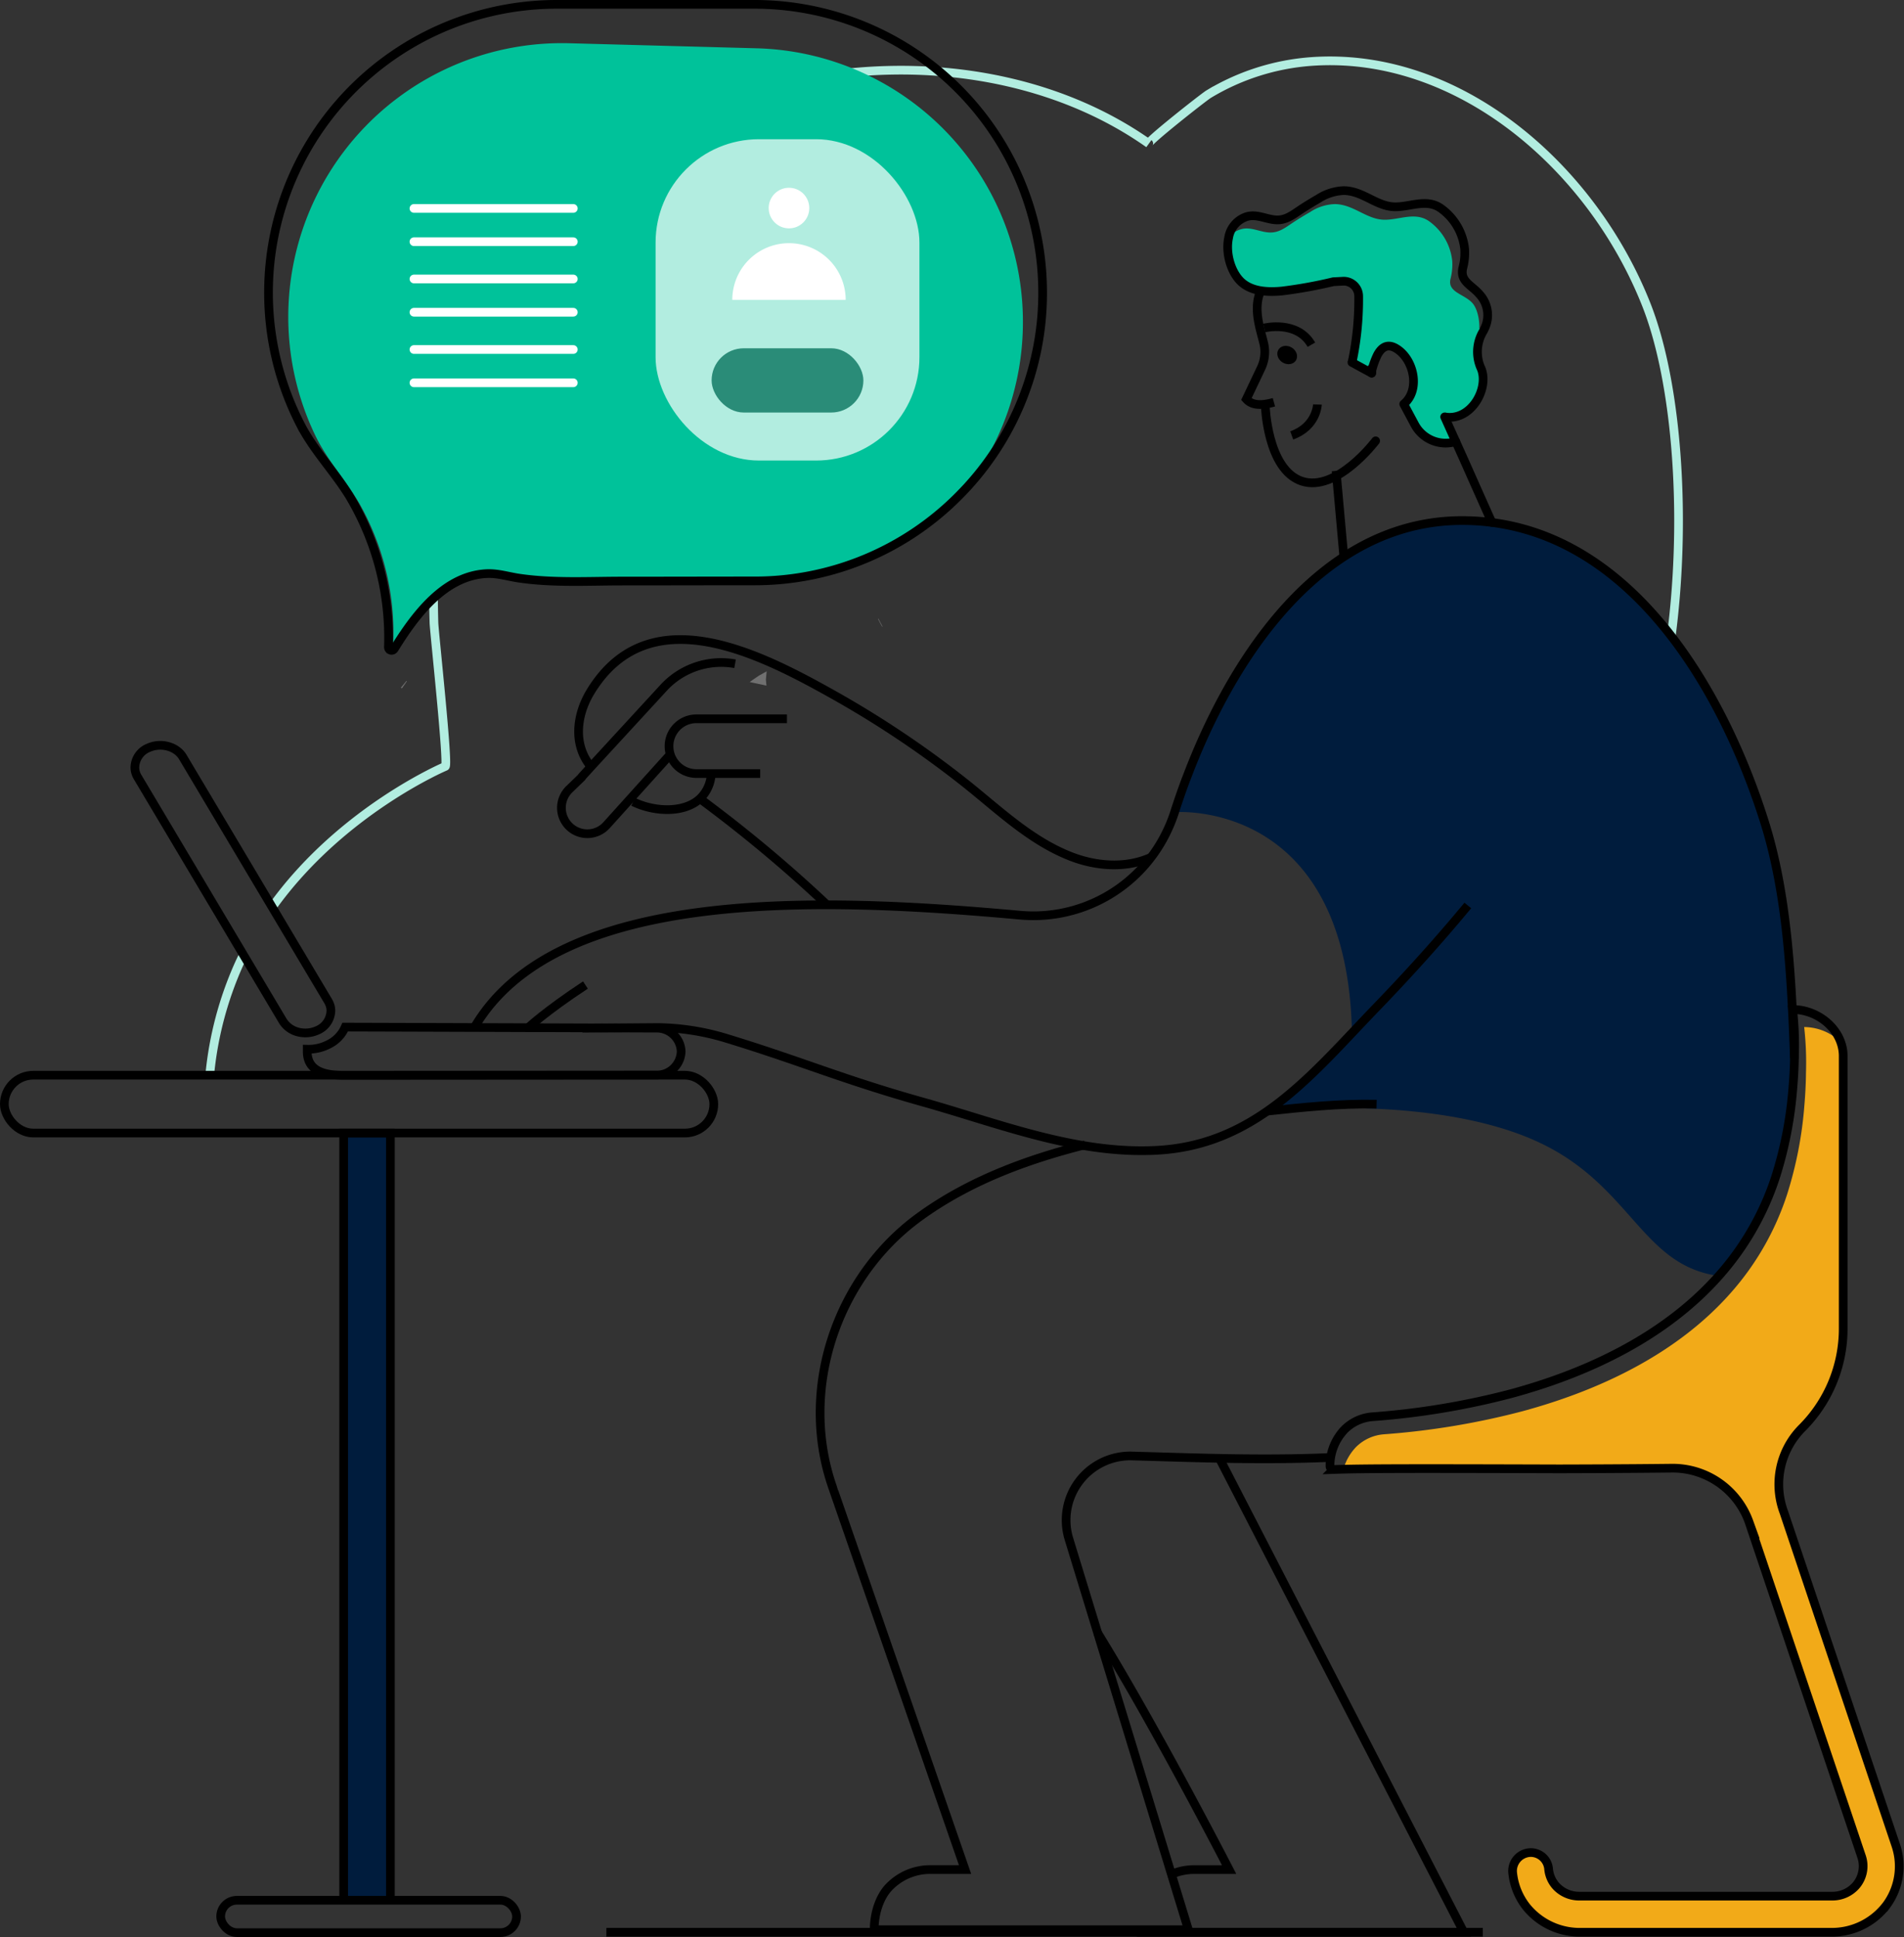 <svg xmlns="http://www.w3.org/2000/svg" width="438.076" height="445.609" viewBox="0 0 438.076 445.609">
  <rect x="0" y="0" width="438.076" height="445.609" fill="#333333" stroke="none"/>
  <g id="Group_5510" data-name="Group 5510" transform="translate(9838 20815.588)">
    <g id="Group" transform="translate(-9789.75 -20801.592)">
      <g id="Group_5284" data-name="Group 5284">
        <path id="Path" d="M0,194.7c15.942-22.283,39.833-32.383,39.833-32.383.78-.325-2.543-30.852-2.611-33.018-1.008-35.663,4.907-72.769,31.715-98.52C102.449-1.4,163.253-8.061,201.7,19.042c-.484-.358,12.648-10.71,13.757-11.374A53.213,53.213,0,0,1,239.083.154c33.638-2.422,64.485,24.008,77.1,55.979S325.9,160.951,302.755,181.96" transform="translate(14.373)" fill="none" stroke="#b2ede0" stroke-miterlimit="10" stroke-width="2"/>
        <path id="Path-2" data-name="Path" d="M0,27.655A80.96,80.96,0,0,1,6.68,2.248Q7.194,1.1,7.755,0" transform="translate(0 205.697)" fill="none" stroke="#b2ede0" stroke-miterlimit="10" stroke-width="2"/>
      </g>
      <path id="Path-3" data-name="Path" d="M10.754,10.71C6.879,7.189,3.289,3.6,0,0" transform="translate(30.818 315.378)" fill="none" stroke="#d1f2e3" stroke-miterlimit="10" stroke-width="2"/>
    </g>
    <path id="Path-4" data-name="Path" d="M144.5,115.573c.029,2.422,0,4.893-.116,7.368-.688,15.312-3.967,31.138-12.164,44.033a57.45,57.45,0,0,1-4.98,6.782c-17.439-2.3-20.04-20.089-40.206-30.145C62.877,131.534,23.32,135.86,23.32,135.86l19.488-17.977C41.766,63.745,2.02,67.068,2.02,67.068L0,72.014Q2.3,65.3,4.655,59.482l.087-.2C23.15,13.56,42.222,7.892,57.059,1.289A47.608,47.608,0,0,1,67.876,0c37.935-.2,60.2,38.429,69.935,69.528a171.7,171.7,0,0,1,6.646,42.968c.01,1,.044,2.039.044,3.076Z" transform="translate(-9569.748 -20695.813)" fill="#001c3d"/>
    <path id="Path-5" data-name="Path" d="M124.979,201.987a15.757,15.757,0,0,1-12.813,6.263H54.618A15.855,15.855,0,0,1,42.8,203.217h0a6.707,6.707,0,0,1-.572-.659,15.07,15.07,0,0,1-3.25-7.789,4.241,4.241,0,0,1,4.292-4.844,4.132,4.132,0,0,1,3.953,3.73,4.352,4.352,0,0,0,.073.615,6.874,6.874,0,0,0,1.507,3.207,7,7,0,0,0,5.6,2.475h58.014a7.194,7.194,0,0,0,5.508-2.422,6.854,6.854,0,0,0,1.318-6.646L93.327,113.838a14.045,14.045,0,0,0-.751-1.725,18.577,18.577,0,0,0-17.008-10.628c-10.909.131-24.758.16-26.062.16-29.031-.107-42.241-.107-49.507.087a12.11,12.11,0,0,1,2.635-4.815s.029-.029.029-.044a10.173,10.173,0,0,1,6.782-3.192,175.987,175.987,0,0,0,31.773-5.3c18.267-4.951,35.692-13.443,47.8-27.1a63.884,63.884,0,0,0,13.079-22.8,90.557,90.557,0,0,0,3.982-20.6q.281-3.313.349-6.675v-.1c0-.513.029-1.041.029-1.555A72.33,72.33,0,0,0,106.019,0a12.183,12.183,0,0,1,8.448,3.5,8.516,8.516,0,0,1,.436,1.613,9.475,9.475,0,0,1,.131,1.579V69.349a32.325,32.325,0,0,1-9.587,23.015,18.338,18.338,0,0,0-4.084,19.222l25.751,76.625a15.09,15.09,0,0,1-2.136,13.777Z" transform="translate(-9528.912 -20579.314)" fill="#f2aa18"/>
    <path id="Path-6" data-name="Path" d="M0,175.663V0H10.749V175.736Z" transform="translate(-9758.927 -20554.924)" fill="#001c3d"/>
    <g id="Group-2" data-name="Group" transform="translate(-9837 -20695.828)">
      <path id="Path-7" data-name="Path" d="M0,1.619C7.7.8,16.6-.169,25.151.025" transform="translate(290.576 134.231)" fill="none" stroke="#000" stroke-miterlimit="10" stroke-width="2"/>
      <path id="Path-8" data-name="Path" d="M60.954,0c-13.632,3.439-26.9,8.4-38.211,16.659C3.754,30.494-4.927,56.3,2.834,78.664c0,.029,30.518,88.062,30.518,88.062H25.32a13.108,13.108,0,0,0-9.31,3.875c-2.388,2.374-3.565,6.331-3.565,9.964H84.734L57.263,90.707A14.77,14.77,0,0,1,71.437,71.572c15.651.441,30.189,1.041,46.019.354" transform="translate(187.692 143.61)" fill="none" stroke="#000" stroke-miterlimit="10" stroke-width="2"/>
      <path id="Path-9" data-name="Path" d="M303.651,123.686v-.1c-.7-18.892-1.652-37.532-6.821-54.061C287.093,38.429,264.83-.2,226.9,0a47.608,47.608,0,0,0-10.817,1.289c-25,5.944-42.372,31.564-52.317,57.989l-.087.2q-1.424,3.8-2.635,7.586a35.262,35.262,0,0,1-2.02,4.946,34.035,34.035,0,0,1-33.512,18.771C79.585,86.609,19.062,84.226,0,116.493" transform="translate(108.213)" fill="none" stroke="#000" stroke-miterlimit="10" stroke-width="2"/>
      <path id="Path-10" data-name="Path" d="M203.716,0c-6.685,8.07-13.723,15.865-21,23.4-14.9,15.443-27.747,31.845-50.864,32.94-18.442.886-36-6.191-53.436-11.1C59.762,40,50.321,35.8,32.935,30.5A56.323,56.323,0,0,0,17.5,28.082L0,28.217" transform="translate(133.001 88.547)" fill="none" stroke="#000" stroke-miterlimit="10" stroke-width="2"/>
      <path id="Path-11" data-name="Path" d="M16.935,55.611a12.832,12.832,0,0,1,5.3-1.124h8.051S13.457,21.774,0,0" transform="translate(251.518 255.859)" fill="none" stroke="#000" stroke-miterlimit="10" stroke-width="2"/>
      <path id="Path-12" data-name="Path" d="M18.931,0,75.22,109.153H0" transform="translate(260.577 215.609)" fill="none" stroke="#000" stroke-miterlimit="10" stroke-width="2"/>
      <path id="Path-13" data-name="Path" d="M128.06,206.017a15.757,15.757,0,0,1-12.813,6.263H57.7a15.781,15.781,0,0,1-12.4-5.706,15.07,15.07,0,0,1-3.25-7.789,4.241,4.241,0,0,1,4.292-4.844,4.132,4.132,0,0,1,3.953,3.73,6.816,6.816,0,0,0,1.579,3.822,7.227,7.227,0,0,0,5.6,2.475H115.5a7.194,7.194,0,0,0,5.5-2.422,6.854,6.854,0,0,0,1.318-6.646l-25.91-77.032A18.674,18.674,0,0,0,78.65,105.515c-10.909.131-24.758.16-26.062.16-32.325-.1-45.051-.1-51.794.145a.8.8,0,0,1-.794-.8,12.11,12.11,0,0,1,3.081-8.109.073.073,0,0,0,.029-.048,10.2,10.2,0,0,1,6.782-3.187,175.987,175.987,0,0,0,31.773-5.3c18.267-4.951,35.692-13.443,47.8-27.1a63.885,63.885,0,0,0,13.079-22.8,90.558,90.558,0,0,0,3.967-20.588q.286-3.323.349-6.675v-.107c0-.509.029-1.037.029-1.55A72.288,72.288,0,0,0,106.45,0c5.27-.029,10.584,3.8,11.5,9.151a9.475,9.475,0,0,1,.131,1.579V73.379A32.325,32.325,0,0,1,108.5,96.394a18.338,18.338,0,0,0-4.084,19.222l25.752,76.625a15.09,15.09,0,0,1-2.107,13.777Z" transform="translate(305.007 112.482)" fill="none" stroke="#000" stroke-miterlimit="10" stroke-width="2"/>
      <rect id="Rectangle" width="163.233" height="13.307" rx="6.653" transform="translate(0 127.591)" fill="none" stroke="#000" stroke-miterlimit="10" stroke-width="2"/>
      <rect id="Rectangle-2" data-name="Rectangle" width="68.075" height="7.45" rx="3.725" transform="translate(49.774 317.399)" fill="none" stroke="#000" stroke-miterlimit="10" stroke-width="2"/>
      <path id="Path-14" data-name="Path" d="M0,5.091V5.76c.1,4.6,4.423,5.3,8.153,5.329l72.11-.048a5.617,5.617,0,0,0,5.769-5.4V5.517A5.582,5.582,0,0,0,80.316.237S39.974.092,8.729,0A7.873,7.873,0,0,1,4.965,3.943,10.076,10.076,0,0,1,0,5.091Z" transform="translate(69.688 116.527)" fill="none" stroke="#000" stroke-miterlimit="10" stroke-width="2"/>
      <path id="Path-15" data-name="Path" d="M0,5.148A4.3,4.3,0,0,0,.636,7.314L34.061,63.453a5.813,5.813,0,0,0,3.875,2.587,6.69,6.69,0,0,0,3.967-.431A5.051,5.051,0,0,0,45.1,61a4.844,4.844,0,0,0-.073-.7,4.573,4.573,0,0,0-.562-1.453L11.037,2.712C9.583.256,6.028-.708,3.17.556A4.976,4.976,0,0,0,0,5.148Z" transform="translate(30.032 51.703)" fill="none" stroke="#000" stroke-miterlimit="10" stroke-width="2"/>
      <path id="Path-16" data-name="Path" d="M0,9.916S4.025,6.084,13.283,0" transform="translate(120.416 106.848)" fill="none" stroke="#000" stroke-miterlimit="10" stroke-width="2"/>
      <path id="Path-17" data-name="Path" d="M25.053,21.136,10.38,37.408a5.958,5.958,0,1,1-8.564-8.274l2.684-2.6a5.185,5.185,0,0,1,.334-.412L6.771,23.99,23.435,5.882A17.986,17.986,0,0,1,39.687.244l.247.044" transform="translate(128.187 32.654)" fill="none" stroke="#000" stroke-miterlimit="10" stroke-width="2"/>
      <path id="Path-18" data-name="Path" d="M20.975,12.6H6.3A6.3,6.3,0,0,1,6.3,0H27.13" transform="translate(152.93 45.599)" fill="none" stroke="#000" stroke-miterlimit="10" stroke-width="2"/>
      <path id="Path-19" data-name="Path" d="M17.962,0a8.529,8.529,0,0,1-2.635,5.813C11.6,9.2,4.757,8.831,0,6.5" transform="translate(144.69 58.194)" fill="none" stroke="#000" stroke-miterlimit="10" stroke-width="2"/>
      <path id="Path-20" data-name="Path" d="M2.856,29.263C-1.363,24.181-.5,17.274,2.784,11.931,16.323-10.178,42.133,3.439,59.1,12.967A230.155,230.155,0,0,1,87.987,32.276c8.08,6.3,15.559,13.835,25.267,17.623,5.813,2.272,12.677,2.814,18.461.194" transform="translate(132.126 27.371)" fill="none" stroke="#000" stroke-miterlimit="10" stroke-width="2"/>
      <path id="Path-21" data-name="Path" d="M0,0A318.6,318.6,0,0,1,29.278,24.448" transform="translate(160.017 63.968)" fill="none" stroke="#000" stroke-miterlimit="10" stroke-width="2"/>
    </g>
    <path id="Path-22" data-name="Path" d="M3.171,17.929c2.451,2.238,6.215,2.359,9.33,2.059a105.191,105.191,0,0,0,11.825-2.141l2.369-.121h.034a3.459,3.459,0,0,1,3.425,3.493,69.519,69.519,0,0,1-1.521,15.215l4.539,2.456c.586-1.637-.073-4,1.318-4.176.891-1.662,2.219-2.742,4.3-1.507,4.079,2.422,5.687,9.538,1.758,12.8l2.519,4.709a8.07,8.07,0,0,0,9.465,3.933L49.96,48.962C56,50.031,60.22,42.5,58.38,37.9a9.155,9.155,0,0,1,.484-8.686c.111-.208-1.027-.484-.93-.7.058-2.253-.567-4.665-1.652-5.813-1.909-2.054-5.75-2.422-4.965-5.542A13.147,13.147,0,0,0,51.7,13a12.89,12.89,0,0,0-5.469-9.16C43.053,1.755,39.5,3.649,36.1,3.6,31.979,3.552,29.024.054,24.7,0a10.961,10.961,0,0,0-5.716,1.846c-1.54.886-3.057,1.812-4.529,2.814S11.674,6.53,9.916,6.535c-2.291.029-4.505-1.424-6.811-.746A5.329,5.329,0,0,0,.2,7.776c-.731,3.575.591,8,2.969,10.153Z" transform="translate(-9555.572 -20768.635)" fill="#00c29a"/>
    <g id="Group-3" data-name="Group" transform="translate(-9551.239 -20748.869)">
      <path id="Path-23" data-name="Path" d="M0,5.692A17.439,17.439,0,0,1,1.3,2.04C2.19.378,3.522-.7,5.6.533c4.079,2.422,5.687,9.538,1.758,12.8L9.877,18.04a8.07,8.07,0,0,0,9.465,3.933" transform="translate(28.857 12.899)" fill="none" stroke="#000" stroke-linecap="round" stroke-linejoin="round" stroke-miterlimit="10" stroke-width="2"/>
      <path id="Path-24" data-name="Path" d="M0,0,2.563,5.7c.644,1.361,2.49,5.547,4.423,9.9,1.376,3.115,2.81,6.322,3.875,8.681" transform="translate(45.627 29.186)" fill="none" stroke="#000" stroke-linecap="round" stroke-linejoin="round" stroke-miterlimit="10" stroke-width="2"/>
      <g id="Group-4" data-name="Group">
        <path id="Path-25" data-name="Path" d="M0,.3S7.552-1.58,10.851,4.146" transform="translate(4.118 8.434)" fill="none" stroke="#000" stroke-miterlimit="10" stroke-width="2"/>
        <path id="Path-26" data-name="Path" d="M6.341,25.824C4.306,26.381,1.57,26.88,0,25.107l3.42-7.2A8.594,8.594,0,0,0,4,12.251C3.255,9.059,1.39,4.21,3.391,0" fill="none" stroke="#000" stroke-miterlimit="10" stroke-width="2"/>
      </g>
    </g>
    <ellipse id="Oval" cx="2.01" cy="2.364" rx="2.01" ry="2.364" transform="matrix(0.516, -0.856, 0.856, 0.516, -9544.903, -20733.412)"/>
    <g id="Group-5" data-name="Group" transform="translate(-9758.927 -20771.738)">
      <g id="Group-6" data-name="Group">
        <path id="Path-27" data-name="Path" d="M1.792,19.89,0,0" transform="translate(228.339 64.476)" fill="none" stroke="#000" stroke-miterlimit="10" stroke-width="2"/>
        <path id="Path-28" data-name="Path" d="M.483,1.09V.562A5.508,5.508,0,0,0,.483,0" transform="translate(236.043 40.894)" fill="none" stroke="#000" stroke-linecap="round" stroke-linejoin="round" stroke-miterlimit="10" stroke-width="2"/>
        <path id="Path-29" data-name="Path" d="M4.544,2.461l-1.56-.838L0,0" transform="translate(231.986 39.528)" fill="none" stroke="#000" stroke-linecap="round" stroke-linejoin="round" stroke-miterlimit="10" stroke-width="2"/>
        <path id="Path-30" data-name="Path" d="M5.91,0S5.76,5.038,0,7.111" transform="translate(218.132 49.207)" fill="none" stroke="#000" stroke-miterlimit="10" stroke-width="2"/>
        <path id="Path-31" data-name="Path" d="M49.923,52.055c6.036,1.071,10.26-6.462,8.419-11.059a9.155,9.155,0,0,1,.484-8.686c.111-.208.2-.412.3-.615a7.032,7.032,0,0,0-1.153-7.8c-1.855-2.209-4.65-2.984-3.846-6.205a13.481,13.481,0,0,0,.4-4.287,13.239,13.239,0,0,0-5.619-9.422c-3.265-2.165-6.942-.2-10.459-.257C34.214,3.657,31.157.053,26.715,0A11.606,11.606,0,0,0,20.81,1.9c-1.589.916-3.163,1.88-4.665,2.906s-2.906,1.938-4.689,1.938c-2.364,0-4.646-1.453-7.009-.775a6.113,6.113,0,0,0-4.234,4.9c-.756,3.556.567,8,2.945,10.173C5.609,23.28,9.373,23.4,12.488,23.1A105.19,105.19,0,0,0,24.313,20.96l2.369-.121h.034a3.459,3.459,0,0,1,3.425,3.493A69.517,69.517,0,0,1,28.62,39.547" transform="translate(203.392)" fill="none" stroke="#000" stroke-miterlimit="10" stroke-width="2"/>
        <path id="Path-32" data-name="Path" d="M25.4,8.2s-9,11.955-17,9.277S0,0,0,0" transform="translate(212.038 49.367)" fill="none" stroke="#000" stroke-linecap="round" stroke-linejoin="round" stroke-miterlimit="10" stroke-width="2"/>
        <path id="Path-33" data-name="Path" d="M0,175.663V0H10.749V175.736" transform="translate(0 216.814)" fill="none" stroke="#000" stroke-miterlimit="10" stroke-width="2"/>
      </g>
      <path id="Path-34" data-name="Path" d="M.319.363s.058.048.17.126" transform="translate(13.482 113.208)" fill="none" stroke="#707070" stroke-width="2"/>
    </g>
    <path id="Path-35" data-name="Path" d="M.489.436l-.1.053" transform="translate(-9635.909 -20672.797)" fill="none" stroke="#707070" stroke-width="2"/>
    <path id="Path-36" data-name="Path" d="M0,.49H201.647" transform="translate(-9698.481 -20371.555)" fill="none" stroke="#000" stroke-miterlimit="10" stroke-width="2"/>
    <g id="Group_5281" data-name="Group 5281" transform="translate(-9776.235 -20814.588)">
      <path id="Path-37" data-name="Path" d="M169.015,65.786a62.654,62.654,0,0,1-12.546,36.055.2.2,0,0,0-.044.058c-.741.8-1.5,1.6-2.267,2.369a66.089,66.089,0,0,1-46.891,19.449h-.179c-10.056,0-20.108.034-30.15.034-7.925,0-15.942.484-23.79-.664-2.524-.363-4.907-1.163-7.489-1.046-9.843.455-16.606,9.771-21.271,17.3a.765.765,0,0,1-.242.242.664.664,0,0,1-.048-.271,60.352,60.352,0,0,0-7.5-32.989c-.1-.194-.208-.378-.315-.557-3.154-5.329-7.353-9.906-10.056-15.5A62.974,62.974,0,0,1,64.633.022l43.161,1.163a62.94,62.94,0,0,1,61.22,64.6Z" transform="translate(4.554 8.925)" fill="#00c29a"/>
      <path id="Path-38" data-name="Path" d="M178.128,66.321a66.045,66.045,0,0,1-17.1,44.445.2.2,0,0,0-.044.058c-.741.8-1.5,1.6-2.267,2.369a66.089,66.089,0,0,1-46.891,19.449h-.179c-10.056,0-20.108.034-30.15.034-7.925,0-15.942.484-23.79-.664-2.524-.363-4.907-1.163-7.489-1.046-9.843.455-16.606,9.771-21.271,17.3a.765.765,0,0,1-.242.242.722.722,0,0,1-1.1-.635,63.567,63.567,0,0,0-8.845-34.544c-.107-.194-.228-.392-.349-.572-3.473-5.513-8.017-10.221-11.02-16.034A66.321,66.321,0,0,1,66.32,0h45.5a66.311,66.311,0,0,1,66.307,66.316Z" fill="none" stroke="#000" stroke-miterlimit="10" stroke-width="2"/>
      <rect id="Rectangle-3" data-name="Rectangle" width="60.707" height="73.922" rx="23.78" transform="translate(89.073 31.027)" fill="#b2ede0"/>
      <circle id="Oval-2" data-name="Oval" cx="4.67" cy="4.67" r="4.67" transform="translate(115.096 42.197)" fill="#fff"/>
      <path id="Path-39" data-name="Path" d="M0,13.045a13.045,13.045,0,0,1,26.091,0Z" transform="translate(106.72 54.942)" fill="#fff"/>
      <rect id="Rectangle-4" data-name="Rectangle" width="34.921" height="14.78" rx="7.39" transform="translate(101.963 79.124)" fill="#2a8c78"/>
      <g id="Group-7" data-name="Group" transform="translate(33.477 46.95)">
        <path id="Path-40" data-name="Path" d="M36.665.49H0" transform="translate(0 7.164)" fill="none" stroke="#fff" stroke-linecap="round" stroke-linejoin="round" stroke-miterlimit="10" stroke-width="2"/>
        <path id="Path-41" data-name="Path" d="M36.665.49H0" transform="translate(0 15.738)" fill="none" stroke="#fff" stroke-linecap="round" stroke-linejoin="round" stroke-miterlimit="10" stroke-width="2"/>
        <path id="Path-42" data-name="Path" d="M36.665.49H0" transform="translate(0 23.392)" fill="none" stroke="#fff" stroke-linecap="round" stroke-linejoin="round" stroke-miterlimit="10" stroke-width="2"/>
        <path id="Path-43" data-name="Path" d="M36.665.49H0" transform="translate(0 31.966)" fill="none" stroke="#fff" stroke-linecap="round" stroke-linejoin="round" stroke-miterlimit="10" stroke-width="2"/>
        <path id="Path-44" data-name="Path" d="M36.665.49H0" transform="translate(0 -0.49)" fill="none" stroke="#fff" stroke-linecap="round" stroke-linejoin="round" stroke-miterlimit="10" stroke-width="2"/>
        <path id="Path-45" data-name="Path" d="M36.665.49H0" transform="translate(0 39.624)" fill="none" stroke="#fff" stroke-linecap="round" stroke-linejoin="round" stroke-miterlimit="10" stroke-width="2"/>
      </g>
      <path id="Path-46" data-name="Path" d="M.487.487.216.429S.3.371.487.265a1.139,1.139,0,0,0,0,.222Z" transform="translate(112.971 154.98)" fill="#2e2e2e" stroke="#707070" stroke-width="2"/>
    </g>
  </g>
</svg>
